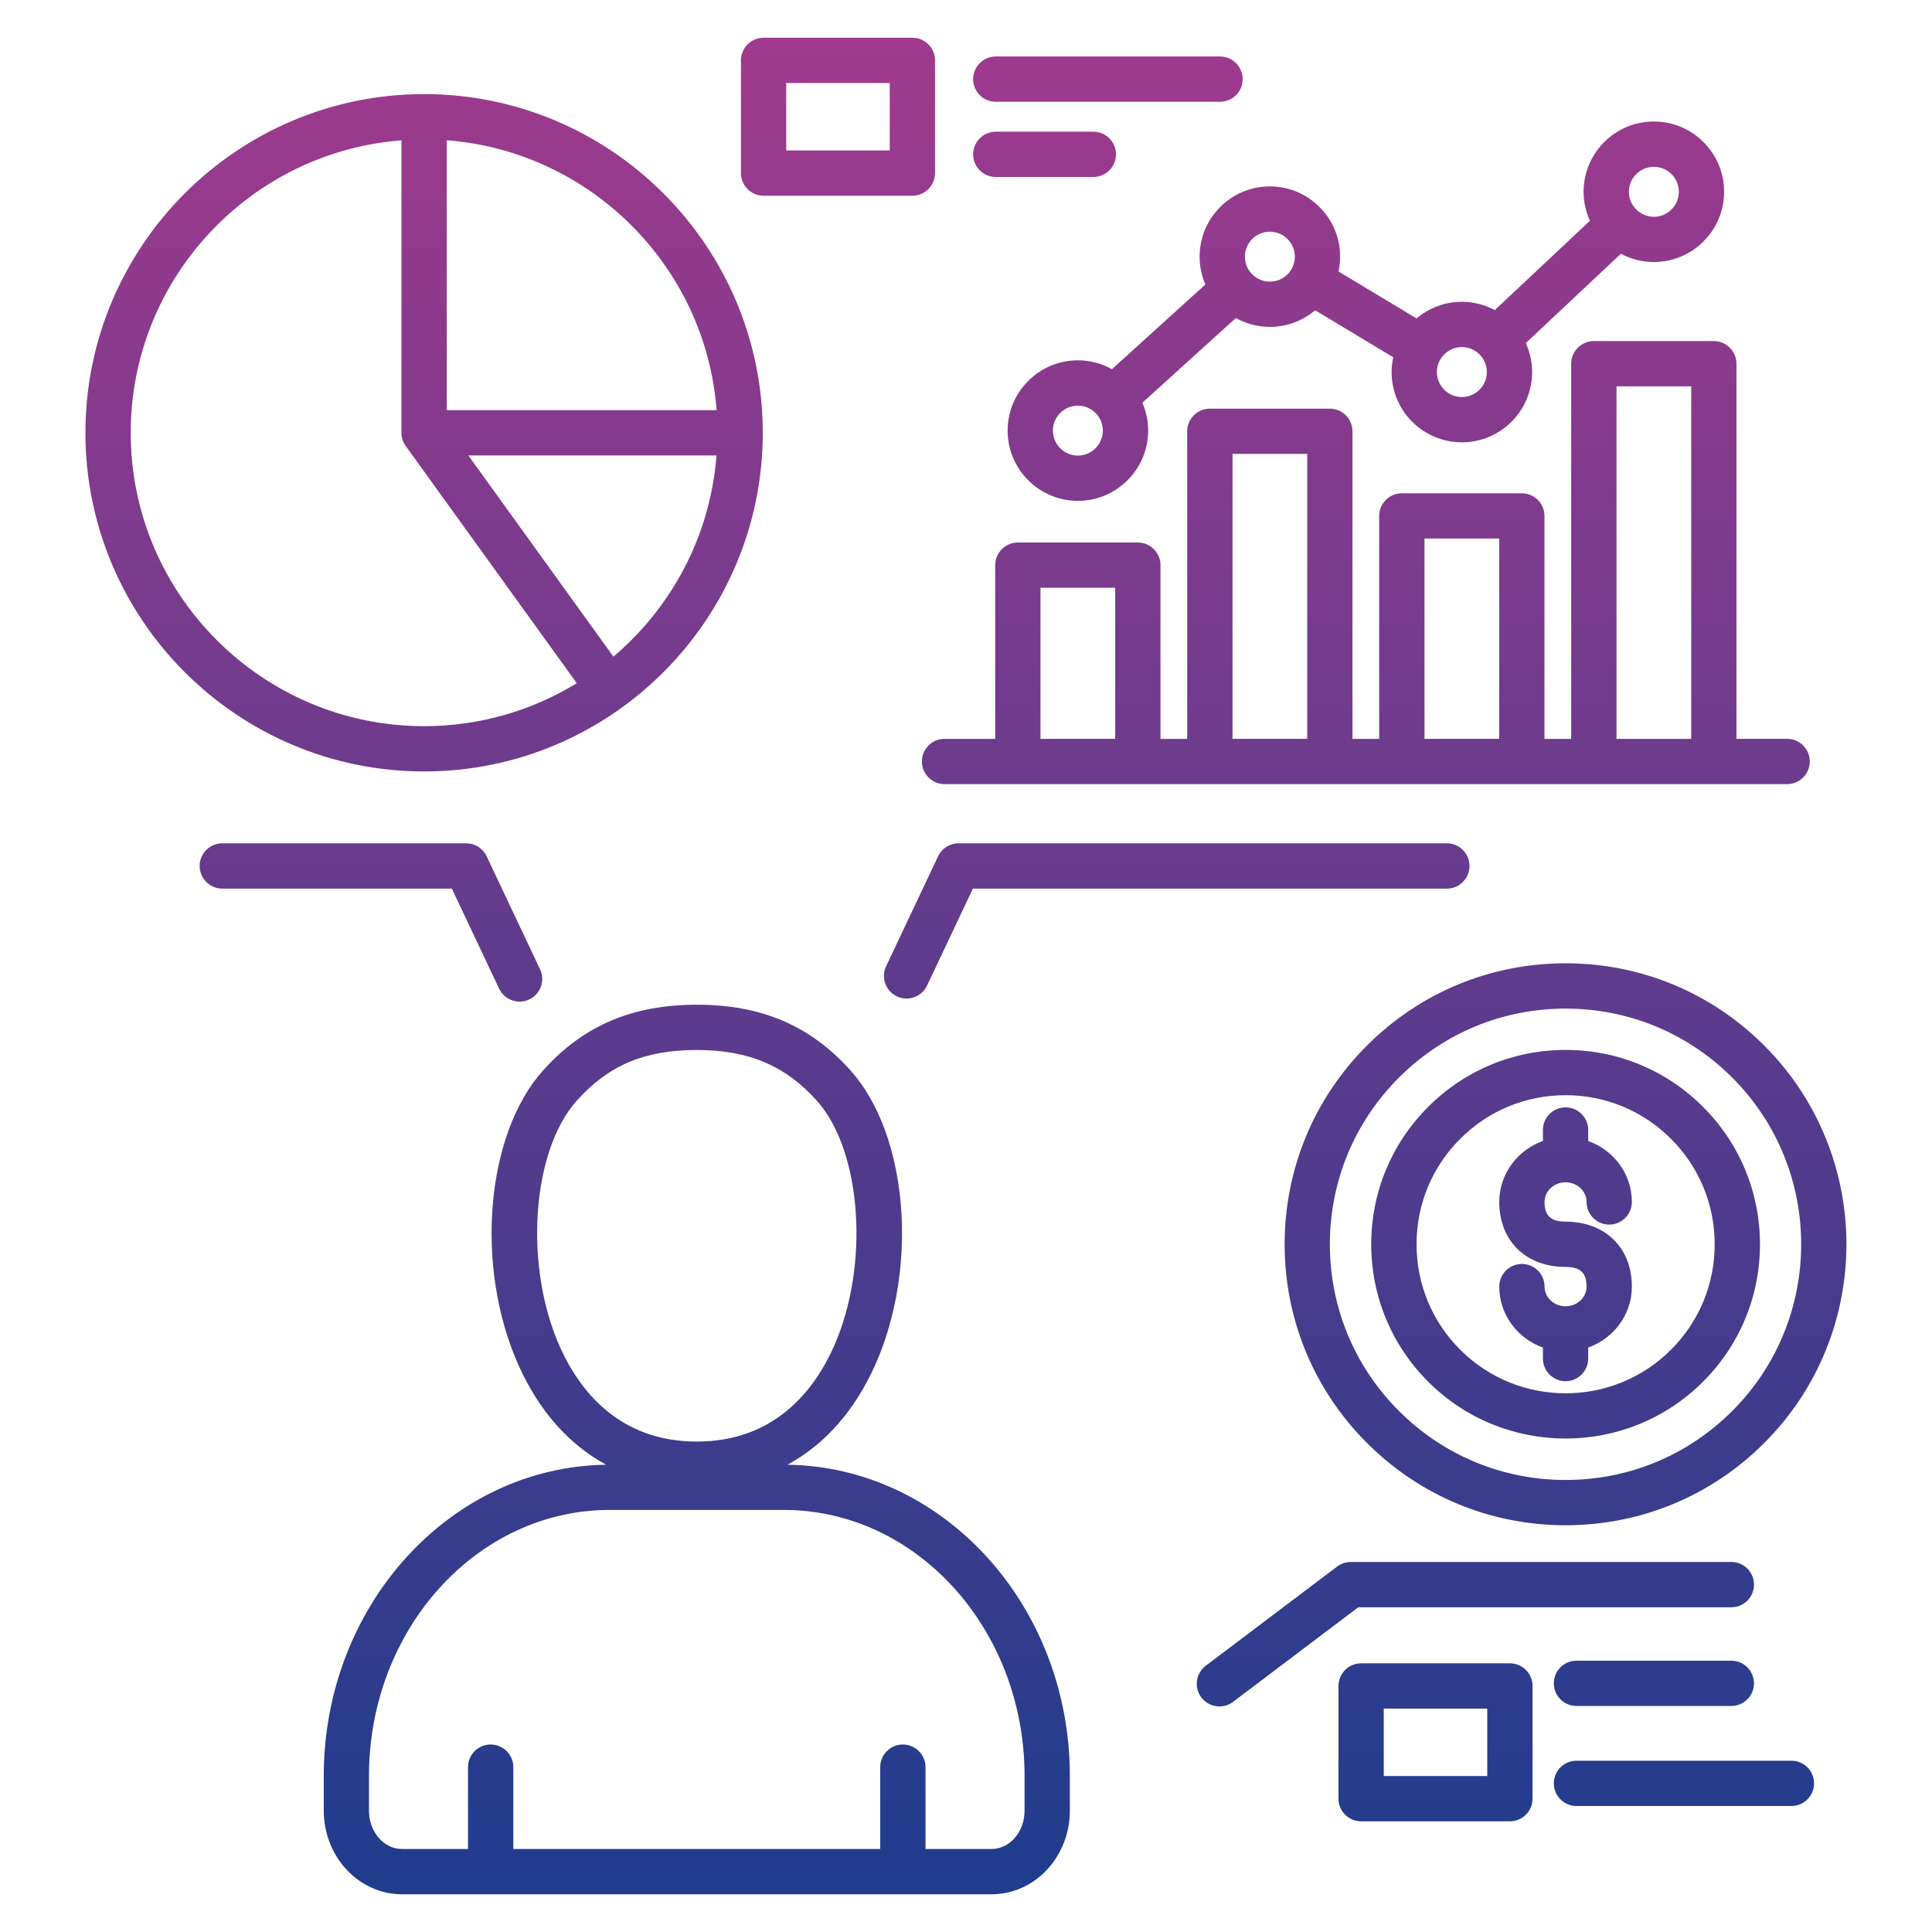 <svg id="Layer_1" enable-background="new 0 0 512 512" height="512" viewBox="0 0 512 512" width="512" xmlns="http://www.w3.org/2000/svg" xmlns:xlink="http://www.w3.org/1999/xlink"><linearGradient id="SVGID_1_" gradientUnits="userSpaceOnUse" x1="255.983" x2="255.983" y1="10" y2="502"><stop offset="0" stop-color="#a03a8d"/><stop offset="1" stop-color="#1f3c8d"/></linearGradient><path d="m202.14 114.69c0-49.49-40.26-89.75-89.75-89.75s-89.75 40.26-89.75 89.75 40.26 89.75 89.75 89.75 89.75-40.26 89.75-89.75zm-39.58 59.33-38.45-53.33h65.77c-1.63 21.33-11.9 40.27-27.32 53.33zm-44.17-136.85c38.1 2.92 68.6 33.42 71.52 71.52h-71.52zm-83.75 77.52c0-40.85 31.68-74.42 71.75-77.5v77.5c0 1.31.42 2.52 1.14 3.51l45.32 62.86c-11.79 7.21-25.65 11.38-40.45 11.38-42.88 0-77.76-34.88-77.76-77.75zm209.67 87.11c0 3.31 2.69 6 6 6h223.3c3.31 0 6-2.69 6-6s-2.69-6-6-6h-13.43v-99.41c0-3.31-2.69-6-6-6h-31.8c-3.31 0-6 2.69-6 6v99.42h-7.08v-59.08c0-3.31-2.69-6-6-6h-31.8c-3.31 0-6 2.69-6 6v59.08h-7.08v-81.51c0-3.31-2.69-6-6-6h-31.8c-3.31 0-6 2.69-6 6v81.51h-7.08v-46.04c0-3.31-2.69-6-6-6h-31.8c-3.31 0-6 2.69-6 6v46.04h-13.43c-3.31-.01-6 2.68-6 5.99zm184.08-99.41h19.8v93.42h-19.8zm-50.88 40.33h19.8v53.08h-19.8zm-50.88-22.43h19.8v75.51h-19.8zm-50.89 35.47h19.8v40.04h-19.8zm-17.85-134.79c0-3.31 2.69-6 6-6h59.43c3.31 0 6 2.69 6 6s-2.69 6-6 6h-59.43c-3.32 0-6-2.69-6-6zm0 19.93c0-3.31 2.69-6 6-6h25.86c3.31 0 6 2.69 6 6s-2.69 6-6 6h-25.86c-3.32 0-6-2.69-6-6zm60.02 27.11c0 2.62.55 5.12 1.53 7.38l-24.77 22.45c-2.68-1.49-5.75-2.35-9.02-2.35-10.27 0-18.62 8.35-18.62 18.62s8.35 18.62 18.62 18.62 18.62-8.35 18.62-18.62c0-2.62-.55-5.12-1.53-7.38l24.77-22.45c2.68 1.49 5.75 2.35 9.02 2.35 4.57 0 8.75-1.66 12-4.4l20.69 12.44c-.27 1.27-.43 2.58-.43 3.93 0 10.27 8.35 18.62 18.62 18.62s18.62-8.35 18.62-18.62c0-2.74-.61-5.33-1.68-7.68l25.21-23.67c2.61 1.39 5.58 2.19 8.73 2.19 10.27 0 18.62-8.35 18.62-18.62s-8.35-18.62-18.62-18.62-18.62 8.35-18.62 18.62c0 2.74.61 5.33 1.68 7.68l-25.21 23.67c-2.61-1.39-5.58-2.19-8.73-2.19-4.57 0-8.76 1.66-12 4.41l-20.69-12.44c.27-1.27.43-2.58.43-3.93 0-10.27-8.35-18.62-18.62-18.62s-18.62 8.35-18.62 18.61zm-32.26 52.73c-3.65 0-6.62-2.97-6.62-6.62s2.97-6.62 6.62-6.62 6.62 2.97 6.62 6.62c-.01 3.65-2.98 6.62-6.62 6.62zm152.64-76.53c3.65 0 6.62 2.97 6.62 6.62s-2.97 6.62-6.62 6.62-6.62-2.97-6.62-6.62c0-3.66 2.97-6.62 6.62-6.62zm-50.88 47.77c3.65 0 6.62 2.97 6.62 6.62s-2.97 6.62-6.62 6.62-6.62-2.97-6.62-6.62 2.97-6.62 6.62-6.62zm-50.88-30.58c3.65 0 6.62 2.97 6.62 6.62s-2.97 6.62-6.62 6.62-6.62-2.97-6.62-6.62 2.97-6.62 6.62-6.62zm78.37 342.81c19.89 0 38.59-7.75 52.65-21.81 29.03-29.03 29.03-76.27 0-105.31-14.06-14.07-32.76-21.81-52.65-21.81s-38.59 7.75-52.65 21.81-21.81 32.76-21.81 52.65 7.75 38.59 21.81 52.65c14.06 14.07 32.76 21.82 52.65 21.82zm-44.17-118.63c11.8-11.8 27.48-18.29 44.17-18.29s32.37 6.5 44.17 18.29c24.35 24.36 24.35 63.98 0 88.34-11.8 11.8-27.48 18.29-44.17 18.29s-32.37-6.5-44.17-18.29c-11.8-11.8-18.3-27.48-18.3-44.17s6.5-32.38 18.3-44.17zm44.17 95.65c13.19 0 26.38-5.02 36.42-15.06 9.73-9.73 15.09-22.66 15.09-36.42s-5.36-26.69-15.09-36.42-22.66-15.09-36.42-15.09-26.69 5.36-36.42 15.09-15.09 22.66-15.09 36.42 5.36 26.69 15.09 36.42c10.04 10.04 23.23 15.06 36.42 15.06zm-27.94-79.42c7.46-7.46 17.38-11.57 27.94-11.57s20.47 4.11 27.94 11.57c7.46 7.46 11.57 17.38 11.57 27.94s-4.11 20.47-11.57 27.94c-15.4 15.4-40.47 15.4-55.87 0-7.46-7.46-11.57-17.38-11.57-27.94s4.1-20.48 11.56-27.94zm33.5 39.15c0-3.66-1.67-5.21-5.57-5.21-10.51 0-17.57-6.92-17.57-17.22 0-7.43 4.83-13.75 11.57-16.16v-2.91c0-3.31 2.69-6 6-6s6 2.69 6 6v2.91c6.74 2.41 11.57 8.73 11.57 16.16 0 3.31-2.69 6-6 6s-6-2.69-6-6c0-2.88-2.5-5.21-5.57-5.21s-5.57 2.34-5.57 5.21c0 3.66 1.67 5.22 5.57 5.22 10.51 0 17.57 6.92 17.57 17.21 0 7.43-4.83 13.75-11.57 16.16v2.91c0 3.31-2.69 6-6 6s-6-2.69-6-6v-2.91c-6.74-2.41-11.57-8.73-11.57-16.16 0-3.31 2.69-6 6-6s6 2.69 6 6c0 2.88 2.5 5.22 5.57 5.22s5.57-2.35 5.57-5.22zm-300.72-105.47h-60.83c-3.31 0-6-2.69-6-6s2.69-6 6-6h64.64c2.32 0 4.43 1.34 5.42 3.44l14.15 29.94c1.42 3 .14 6.57-2.86 7.99-.83.39-1.7.58-2.56.58-2.25 0-4.4-1.27-5.43-3.44zm263.71 0h-125.62l-12.15 25.7c-1.02 2.17-3.18 3.44-5.43 3.44-.86 0-1.73-.18-2.56-.58-3-1.42-4.28-4.99-2.86-7.99l13.77-29.13c.99-2.1 3.1-3.44 5.42-3.44h129.41c3.31 0 6 2.69 6 6s-2.67 6-5.98 6zm-23.47 190.44-33.21 25.08c-1.08.82-2.35 1.21-3.61 1.21-1.82 0-3.61-.82-4.79-2.38-2-2.64-1.47-6.41 1.17-8.4l34.82-26.29c1.04-.79 2.31-1.21 3.62-1.21h100.85c3.31 0 6 2.69 6 6s-2.69 6-6 6h-98.85zm40.16 14.87h-39.43c-3.31 0-6 2.69-6 6v29.87c0 3.31 2.69 6 6 6h39.43c3.31 0 6-2.69 6-6v-29.87c0-3.31-2.69-6-6-6zm-6 29.87h-27.43v-17.87h27.43zm70.68-24.57c0 3.31-2.69 6-6 6h-41.04c-3.31 0-6-2.69-6-6s2.69-6 6-6h41.04c3.31 0 6 2.68 6 6zm15.92 26.51c0 3.31-2.69 6-6 6h-56.96c-3.31 0-6-2.69-6-6s2.69-6 6-6h56.96c3.32 0 6 2.69 6 6zm-278.38-420.74h39.43c3.31 0 6-2.69 6-6v-29.87c0-3.31-2.69-6-6-6h-39.43c-3.31 0-6 2.69-6 6v29.87c0 3.31 2.69 6 6 6zm6-29.87h27.43v17.87h-27.43zm.33 366.17c9.87-5.36 17.82-14.3 23.23-26.41 11.64-26.07 8.71-61.1-6.52-78.08-10.66-11.88-23.59-17.42-40.7-17.42-17.16 0-30.12 5.54-40.78 17.42-15.23 16.98-18.16 52-6.52 78.07 5.41 12.12 13.36 21.06 23.24 26.42-41.35.56-74.84 37.33-74.84 82.48v9.21c0 12.21 9.3 22.14 20.72 22.14h156.28c11.43 0 20.72-9.93 20.72-22.14v-9.21c0-45.14-33.48-81.91-74.83-82.48zm-60.34-31.31c-9.55-21.4-7.45-51.85 4.5-65.17 8.44-9.41 17.97-13.43 31.85-13.43 13.64 0 23.44 4.14 31.77 13.43 11.95 13.32 14.05 43.77 4.5 65.17-5.12 11.48-15.58 25.17-36.3 25.17-20.73.01-31.2-13.69-36.32-25.17zm123.17 123c0 5.59-3.91 10.14-8.72 10.14h-17.53v-21.69c0-3.31-2.69-6-6-6s-6 2.69-6 6v21.69h-97.24v-21.69c0-3.31-2.69-6-6-6s-6 2.69-6 6v21.69h-17.53c-4.81 0-8.72-4.55-8.72-10.14v-9.21c0-38.88 28.62-70.5 63.79-70.5h46.16c35.17 0 63.79 31.63 63.79 70.5z" fill="url(#SVGID_1_)"/></svg>
